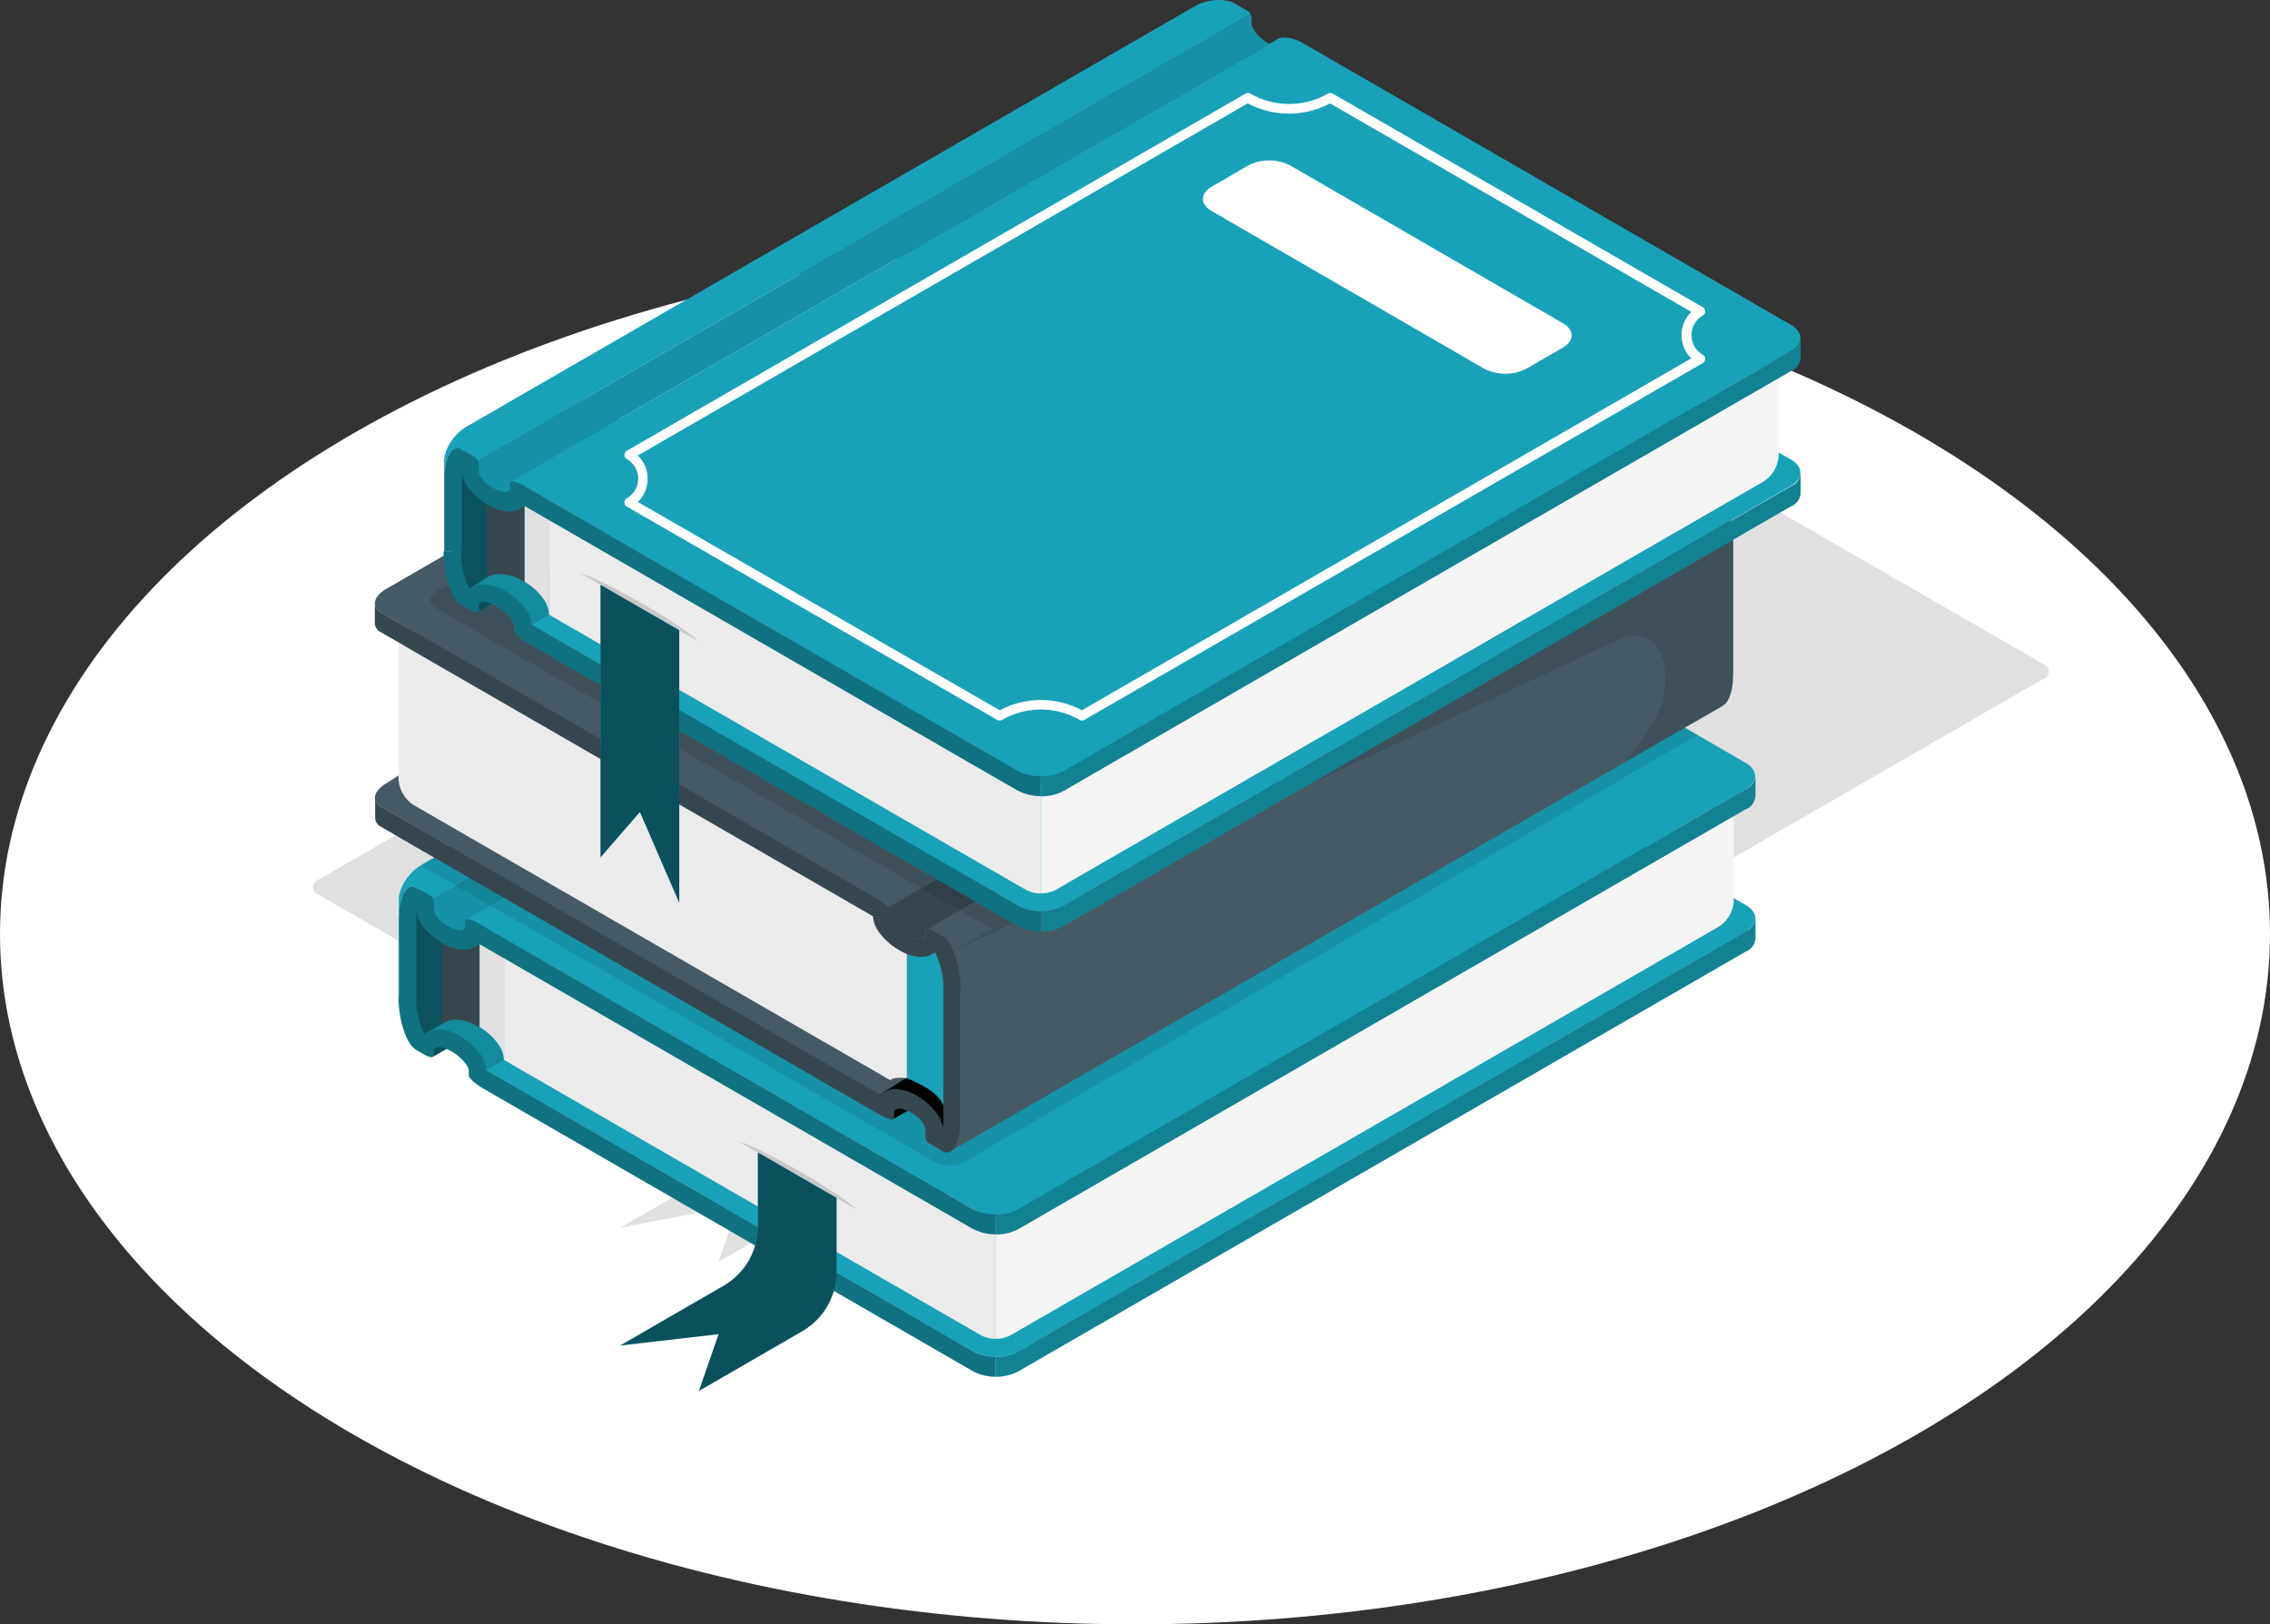 <svg xmlns="http://www.w3.org/2000/svg" width="373.826" height="267.561" viewBox="0 0 373.826 267.561"><rect x="0" y="0" width="373.826" height="267.561" fill="#333333" stroke="none"/><g transform="translate(0)"><g transform="translate(0 40.129)"><ellipse cx="186.913" cy="113.716" rx="186.913" ry="113.716" fill="#fff"/></g><g transform="translate(51.529 46.08)"><path d="M175.08,396.27l-23.84-13.76L131.8,393.73l3.24-9.35-19.43,3.74L138.28,375,65.86,333.22a1.26,1.26,0,0,1,0-2.39l171-98.36a4.6,4.6,0,0,1,4.15,0L350,295.3a1.26,1.26,0,0,1,0,2.39L179.22,396.27a4.58,4.58,0,0,1-4.14,0Z" transform="translate(-64.999 -231.975)" fill="#e0e0e0"/></g><g transform="translate(61.72)"><path d="M84.78,336.81l2.53-1.46-1.83-.82A9.385,9.385,0,0,0,84,335a7.19,7.19,0,0,0,.1,1Z" transform="translate(-75.19 -162.751)" fill="#17a2b8"/><path d="M84.78,336.81l2.53-1.46-1.83-.82A9.385,9.385,0,0,0,84,335a7.19,7.19,0,0,0,.1,1Z" transform="translate(-75.19 -162.751)" opacity="0.5"/><path d="M181.17,385.37a8.18,8.18,0,0,1-7.4,0l-83.09-48,124.37-71.81,2.91-1.68,83.08,48c2,1.18,2,3.1,0,4.27Z" transform="translate(-75.19 -162.751)" fill="#17a2b8"/><path d="M150,294.75l-29,16.68L102.24,300.6,80.42,313.21v15.72c0,1.91,2.14,4.62,2.92,4.18a21.4,21.4,0,0,1,4.17,1.48,31.491,31.491,0,0,1,6,4.45l66.57-38.43Z" transform="translate(-75.19 -162.751)" fill="#17a2b8"/><path d="M150,294.75l-29,16.68L102.24,300.6,80.42,313.21v15.72c0,1.91,2.14,4.62,2.92,4.18a21.4,21.4,0,0,1,4.17,1.48,31.491,31.491,0,0,1,6,4.45l66.57-38.43Z" transform="translate(-75.19 -162.751)" opacity="0.15"/><path d="M80.42,328.93c0,1.79,1.87,4.28,2.75,4.22h.17c.06,0,2.64-1.64,2.92-1.68l2.51-8.29s-.15-9.69,0-9.69a40.508,40.508,0,0,0-1.67-4.1l-6.68,3.86Z" transform="translate(-75.19 -162.751)" opacity="0.4"/><path d="M173.76,385.37l-5-2.91L93.53,339a4.88,4.88,0,0,0-1-2.7,11.091,11.091,0,0,0-3.29-2.89,7.52,7.52,0,0,0-3.55-1.11,3.82,3.82,0,0,0-2.34.77A13,13,0,0,1,82,326.89H79.1c0,3.93,1.3,7.87,2.89,8.78l1.44.84c.81.47,1.46.5,1.46.06v-.77c0-.85,1.29-.81,2.9.12s2.89,2.36,2.89,3.22v.76c0,.45,1.11,1.43,2.47,2.21l72.74,42,7.87,4.54h0a7.73,7.73,0,0,0,3.69.87v-3.29a7.51,7.51,0,0,1-3.69-.86Z" transform="translate(-75.19 -162.751)" fill="#17a2b8"/><path d="M173.76,385.37l-5-2.91L93.53,339a4.88,4.88,0,0,0-1-2.7,11.091,11.091,0,0,0-3.29-2.89,7.52,7.52,0,0,0-3.55-1.11,3.82,3.82,0,0,0-2.34.77A13,13,0,0,1,82,326.89H79.1c0,3.93,1.3,7.87,2.89,8.78l1.44.84c.81.47,1.46.5,1.46.06v-.77c0-.85,1.29-.81,2.9.12s2.89,2.36,2.89,3.22v.76c0,.45,1.11,1.43,2.47,2.21l72.74,42,7.87,4.54h0a7.73,7.73,0,0,0,3.69.87v-3.29a7.51,7.51,0,0,1-3.69-.86Z" transform="translate(-75.19 -162.751)" opacity="0.3"/><path d="M302.56,314v3.34a2.54,2.54,0,0,1-1.46,2.11h-.06L189,384.12l-7.86,4.54h0a7.76,7.76,0,0,1-3.69.87v-3.29a7.47,7.47,0,0,0,3.7-.88l5-2.89h0L301,316.15A2.52,2.52,0,0,0,302.56,314Z" transform="translate(-75.19 -162.751)" fill="#17a2b8"/><path d="M302.56,314v3.34a2.54,2.54,0,0,1-1.46,2.11h-.06L189,384.12l-7.86,4.54h0a7.76,7.76,0,0,1-3.69.87v-3.29a7.47,7.47,0,0,0,3.7-.88l5-2.89h0L301,316.15A2.52,2.52,0,0,0,302.56,314Z" transform="translate(-75.19 -162.751)" opacity="0.2"/><path d="M177.47,364.08v19.2a4.93,4.93,0,0,1-2.47-.59l-9.11-5.25L96.47,337.35V317.3Z" transform="translate(-75.19 -162.751)" fill="#ebebeb"/><path d="M135.1,350.77,154.54,362s-2-2.1-9.72-6.5C137.34,351.23,135.1,350.77,135.1,350.77Z" transform="translate(-75.19 -162.751)" opacity="0.15"/><path d="M299,296.33v14.79a5.47,5.47,0,0,1-2.46,4.27L189,377.44l-9.1,5.25a4.92,4.92,0,0,1-2.46.59V366.11Z" transform="translate(-75.19 -162.751)" fill="#f5f5f5"/><path d="M92.4,315v17a1.912,1.912,0,0,0-.27-.16,7.34,7.34,0,0,0-3.54-1.12,3.77,3.77,0,0,0-2.33.77v-20Z" transform="translate(-75.19 -162.751)" fill="#37474f"/><path d="M96.46,337.36a4.82,4.82,0,0,0-1-2.7,9.381,9.381,0,0,0-1-1.17l-.35-.33-.45-.39-.38-.28a7.823,7.823,0,0,0-.82-.55V315l4,2.35Z" transform="translate(-75.19 -162.751)" fill="#e0e0e0"/><path d="M215.05,242.15,90.68,314v1.66c0,.93-1.29,1.27-2.89.35s-2.9-2.08-2.9-3.68l-.16-1.58L211.45,237.6l.51-.3a1.66,1.66,0,0,1,.22.77v.77C212.18,239.73,213.46,241.21,215.05,242.15Z" transform="translate(-75.19 -162.751)" fill="#17a2b8"/><path d="M215.05,242.15,90.68,314v1.66c0,.93-1.29,1.27-2.89.35s-2.9-2.08-2.9-3.68l-.16-1.58L211.45,237.6l.51-.3a1.66,1.66,0,0,1,.22.77v.77C212.18,239.73,213.46,241.21,215.05,242.15Z" transform="translate(-75.19 -162.751)" opacity="0.1"/><path d="M173.77,361.94,92.52,315c-1-.54-2-1-2.37-.77l.53-.29,124.37-71.82,1.46-.83c.8-.47,2.55-.21,3.92.58L301,288.44c2,1.19,2,3.11,0,4.28L181.17,361.94a8.18,8.18,0,0,1-7.4,0Z" transform="translate(-75.19 -162.751)" fill="#17a2b8"/><path d="M212,237.27l-.51.3L84.73,310.72a1,1,0,0,0-.27-.34l-.43-.24-.91-.53L82,309a1.14,1.14,0,0,0-1.43.13.45.45,0,0,0-.15.13,2.4,2.4,0,0,0-.38.53,3.568,3.568,0,0,0-.33.71c-.1.26-.18.54-.26.83a9.625,9.625,0,0,0-.18,1,3.812,3.812,0,0,0-.07.59v.47c0,.35-.05.72-.05,1.11v-3.56c0-2,1.67-4.52,3.71-5.7l119.88-69.22c2.05-1.18,5-1.38,6.6-.47l1.51.88h0c.1.07.36.21.64.37a1.2,1.2,0,0,1,.51.47Z" transform="translate(-75.19 -162.751)" fill="#17a2b8"/><path d="M173.79,362h0l-5-2.91L111,325.69,92.52,315c-1.31-.77-2.38-1-2.45-.65a.09.09,0,0,0,0,.05v.84c0,.92-1.3.92-2.9,0s-2.25-2-2.27-2.91v-.91a1.33,1.33,0,0,0-.43-1.08l-.43-.24-.91-.53L82,309a1.14,1.14,0,0,0-1.43.13.45.45,0,0,0-.15.13,1.421,1.421,0,0,0-.25.34.8.8,0,0,0-.13.19,3.57,3.57,0,0,0-.33.71c-.1.26-.18.54-.26.83a9.625,9.625,0,0,0-.18,1,3.812,3.812,0,0,0-.07.59v.47c0,.35-.05.72-.05,1.11v12.48H82V313.53l.07-.72a.11.11,0,0,1,0-.07c.25,2.27,2.42,4.29,4.3,5.36a7.121,7.121,0,0,0,3.47,1.08,3.82,3.82,0,0,0,2.55-.94l.26.14.5.3,72.74,42,7.87,4.54h.05a7.72,7.72,0,0,0,3.64.84v-3.29a7.61,7.61,0,0,1-3.66-.77Z" transform="translate(-75.19 -162.751)" fill="#17a2b8"/><path d="M173.79,362h0l-5-2.91L111,325.69,92.52,315c-1.31-.77-2.38-1-2.45-.65a.09.09,0,0,0,0,.05v.84c0,.92-1.3.92-2.9,0s-2.25-2-2.27-2.91v-.91a1.33,1.33,0,0,0-.43-1.08l-.43-.24-.91-.53L82,309a1.14,1.14,0,0,0-1.43.13.45.45,0,0,0-.15.13,1.421,1.421,0,0,0-.25.34.8.8,0,0,0-.13.19,3.57,3.57,0,0,0-.33.71c-.1.26-.18.54-.26.83a9.625,9.625,0,0,0-.18,1,3.812,3.812,0,0,0-.07.59v.47c0,.35-.05.72-.05,1.11v12.48H82V313.53l.07-.72a.11.11,0,0,1,0-.07c.25,2.27,2.42,4.29,4.3,5.36a7.121,7.121,0,0,0,3.47,1.08,3.82,3.82,0,0,0,2.55-.94l.26.14.5.3,72.74,42,7.87,4.54h.05a7.72,7.72,0,0,0,3.64.84v-3.29a7.61,7.61,0,0,1-3.66-.77Z" transform="translate(-75.19 -162.751)" opacity="0.3"/><path d="M220.43,241.9c-1.37-.79-3.12-1.05-3.92-.58l-1.45.83c-1.6-.94-2.88-2.42-2.88-3.34V238a1.66,1.66,0,0,0-.22-.77,1.2,1.2,0,0,0-.45-.51h0c-.28-.16-.54-.3-.64-.37h0l-1.51-.88c-1.6-.91-4.55-.71-6.6.47L82.81,305.15l-.13.09,84.7,48.9a5.45,5.45,0,0,0,4.93,0L293,283.79Z" transform="translate(-75.19 -162.751)" opacity="0.1"/><path d="M302.56,290.54v3.35A2.56,2.56,0,0,1,301.1,296h-.06L189,360.69l-7.86,4.54h0a7.76,7.76,0,0,1-3.69.86V362.8a7.47,7.47,0,0,0,3.7-.88l5-2.89h0L301,292.72A2.51,2.51,0,0,0,302.56,290.54Z" transform="translate(-75.19 -162.751)" fill="#17a2b8"/><path d="M302.56,290.54v3.35A2.56,2.56,0,0,1,301.1,296h-.06L189,360.69l-7.86,4.54h0a7.76,7.76,0,0,1-3.69.86V362.8a7.47,7.47,0,0,0,3.7-.88l5-2.89h0L301,292.72A2.51,2.51,0,0,0,302.56,290.54Z" transform="translate(-75.19 -162.751)" opacity="0.2"/><path d="M160.6,347.08l3.21-1.85a5.21,5.21,0,0,0-2.69-.19C160.27,345.44,160.6,347.08,160.6,347.08Z" transform="translate(-75.19 -162.751)"/><path d="M158.4,345.06a3.87,3.87,0,0,1,5.71,0c3.12,2.86,3.28,5.7,4.57,5.65S170,327.85,170,327.85l-12.29,11.43Z" transform="translate(-75.19 -162.751)"/><path d="M287.19,262.08l.2-.11-2-1.14-84.81-49L77,291.84c-2,1.18-2.41,2.88-.81,3.8l2.89,1.66,79.28,45.79.56-.4Z" transform="translate(-75.19 -162.751)" fill="#455a64"/><path d="M169,317.05l-6.14-1.27v24.59c3.7,1.57,6.06,3.05,6.45,6.15Z" transform="translate(-75.19 -162.751)" fill="#17a2b8"/><path d="M160.1,340.69,81.57,295.35a5.47,5.47,0,0,1-2.47-4.28V266.84L158.4,313s.94,3.43,3.75,4.51.67,2.17.67,2.17v20.67C160.39,340.08,160.1,340.69,160.1,340.69Z" transform="translate(-75.19 -162.751)" fill="#ebebeb"/><path d="M167.35,316.21c-.82-.47-1.46-.5-1.46-.06v.77c0,.85-1.29.81-2.9-.12s-2.91-2.36-2.91-3.21v-.77c0-.45-1.09-1.43-2.45-2.21L285.41,237.4l2,1.14a1.88,1.88,0,0,1,.48,1.06v.77c0,.86,1.3,2.29,2.9,3.22s2.9,1,2.9.11v-.76c0-.45.64-.42,1.45.05Z" transform="translate(-75.19 -162.751)" fill="#37474f"/><path d="M287.19,238.66l.2-.12-2-1.14-84.81-49L77,259.8c-2,1.18-2.41,2.88-.81,3.8l2.89,1.67L158.4,313Z" transform="translate(-75.19 -162.751)" fill="#455a64"/><path d="M293.7,242.19,166,315.9l4.47,3.5,127.26-73.48a4.89,4.89,0,0,0-1.7-2.37Z" transform="translate(-75.19 -162.751)" fill="#455a64"/><path d="M297.25,278.93a1.191,1.191,0,0,0,.23-.16.45.45,0,0,0,.15-.13,1.421,1.421,0,0,0,.25-.34.8.8,0,0,0,.13-.19,3.569,3.569,0,0,0,.33-.71c.1-.26.18-.54.26-.83a9.622,9.622,0,0,0,.18-1,3.808,3.808,0,0,0,.07-.59v-.47c0-.35.05-.72.05-1.11V252.35a17.35,17.35,0,0,0-1.19-6.43L170.49,319.4l-.54,33L297.21,279Z" transform="translate(-75.19 -162.751)" fill="#455a64"/><path d="M170.49,319.4h0s100.23-46.91,109.35-51.21c6-2.84,9,3.12,7.55,9.29-1.25,5.39-6.56,10.94-6.56,10.94h0L297.21,279h0a1.191,1.191,0,0,0,.23-.16.449.449,0,0,0,.15-.13,1.421,1.421,0,0,0,.25-.34.8.8,0,0,0,.13-.19,3.571,3.571,0,0,0,.33-.71c.1-.26.18-.54.26-.83a9.622,9.622,0,0,0,.18-1,3.811,3.811,0,0,0,.07-.59c0-.15,0-.3,0-.47,0-.35.05-.72.05-1.11V252.35a17.35,17.35,0,0,0-1.19-6.43Z" transform="translate(-75.19 -162.751)" opacity="0.1"/><path d="M171.67,325.83h-2.85a13,13,0,0,0-1.38-6.22,3.82,3.82,0,0,1-2.34.77,7.44,7.44,0,0,1-3.54-1.11,10.85,10.85,0,0,1-3.29-2.89,2.847,2.847,0,0,1-.17-.26,4.65,4.65,0,0,1-.86-2.44L82,270.26l-2.55-1.49-3.26-1.88a1.72,1.72,0,0,1-1-1.46v-3.34a1.76,1.76,0,0,0,1,1.51h0l8.64,5,72.74,42c1.35.78,2.46,1.76,2.46,2.2v.77a2.34,2.34,0,0,0,.67,1.36,8,8,0,0,0,2.3,1.87c1.61.93,2.91,1,2.91.12v-.77c0-.44.64-.42,1.45.05l1.44.84C170.37,318,171.67,321.9,171.67,325.83Z" transform="translate(-75.19 -162.751)" fill="#37474f"/><path d="M168.82,325.83v21.98l-.07.71a.17.17,0,0,1,0,.07c-.26-2.26-2.42-4.28-4.3-5.35a7.161,7.161,0,0,0-3.48-1.09,3.84,3.84,0,0,0-2.55.94l-.26-.14-.49-.3-72.74-42-4.18-2.41c-.38-.22-.8-.45-1.19-.69l-3.52-2a1.67,1.67,0,0,1-.79-1.37v3.33a1.63,1.63,0,0,0,.73,1.29h0c.41.25.85.49,1.3.76l.81.47,1.39.81c.32.19.6.36.87.5l.61.36,1.07.62,57.79,33.35,18.44,10.65c1.31.77,2.38,1,2.45.64v-.88c0-.93,1.29-.93,2.89,0s2.25,2,2.28,2.9v.91a1.35,1.35,0,0,0,.42,1.09l.43.24c.26.14.57.33.91.53l1.13.65a1.16,1.16,0,0,0,1.44-.13.529.529,0,0,0,.14-.12,1.87,1.87,0,0,0,.26-.35h0a1,1,0,0,0,.12-.17,3.529,3.529,0,0,0,.33-.71,7.29,7.29,0,0,0,.26-.83c.07-.31.13-.63.18-1a2.71,2.71,0,0,0,.07-.58c0-.16,0-.3,0-.47V325.83Z" transform="translate(-75.19 -162.751)" fill="#37474f"/><path d="M297.75,245.91,176.8,315.75,85.37,263c-1.37-.78-1.37-2.06,0-2.85L205.06,191l80.34,46.4h0l2,1.15a1.87,1.87,0,0,1,.48,1v.77c0,.86,1.3,2.3,2.89,3.22a1.582,1.582,0,0,0,.26.13l2.66-1.54,1.27.73.17.08h0l.94.54a5,5,0,0,1,1.68,2.43Z" transform="translate(-75.19 -162.751)" opacity="0.1"/><path d="M92.18,263.49l3.64-1.94-3.32-.8a2.52,2.52,0,0,0-.32,2.74Z" transform="translate(-75.19 -162.751)" fill="#17a2b8"/><path d="M92.18,263.49l3.64-1.94-3.32-.8a2.52,2.52,0,0,0-.32,2.74Z" transform="translate(-75.19 -162.751)" opacity="0.5"/><path d="M188.58,312a8.18,8.18,0,0,1-7.4,0L98.1,264l124.37-70.65,2.91-1.68,83.08,46.81c2,1.18,2,3.1,0,4.27Z" transform="translate(-75.19 -162.751)" fill="#17a2b8"/><path d="M157.39,222.59l-29,16.68-18.75-10.83L87.84,241v14.6c0,1.91,2.14,4.62,2.91,4.18a21.4,21.4,0,0,1,4.17,1.48,31.33,31.33,0,0,1,6,4.45l66.57-37.27Z" transform="translate(-75.19 -162.751)" fill="#17a2b8"/><path d="M157.39,222.59l-29,16.68-18.75-10.83L87.84,241v14.6c0,1.91,2.14,4.62,2.91,4.18a21.4,21.4,0,0,1,4.17,1.48,31.33,31.33,0,0,1,6,4.45l66.57-37.27Z" transform="translate(-75.19 -162.751)" opacity="0.15"/><path d="M99.81,242.79V258.6a2.56,2.56,0,0,0-.25-.16A7.52,7.52,0,0,0,96,257.33a3.68,3.68,0,0,0-2.34.55V239.25Z" transform="translate(-75.19 -162.751)" fill="#37474f"/><path d="M103.89,264a5,5,0,0,0-1-2.7,9.29,9.29,0,0,0-1-1.17l-.35-.33-.46-.39-.38-.28a9.783,9.783,0,0,0-.82-.55V242.87l4.06,2.35v-.08Z" transform="translate(-75.19 -162.751)" fill="#e0e0e0"/><path d="M87.84,255.6c0,1.91,2.14,4.62,2.91,4.18h0l2.91-1.9v-12l-2.92-5-1.59-.56-1.32.76Z" transform="translate(-75.19 -162.751)" opacity="0.4"/><path d="M184.88,291.91v18a4.92,4.92,0,0,1-2.46-.58l-9.12-5.26L103.88,264V245.14Z" transform="translate(-75.19 -162.751)" fill="#ebebeb"/><path d="M109.13,257.22l19.43,11.22s-2-2.1-9.71-6.49C111.36,257.68,109.13,257.22,109.13,257.22Z" transform="translate(-75.19 -162.751)" opacity="0.15"/><path d="M306.38,224.17v13.62a5.45,5.45,0,0,1-2.47,4.27l-107.46,62-9.1,5.26a4.93,4.93,0,0,1-2.47.58V294Z" transform="translate(-75.19 -162.751)" fill="#f5f5f5"/><path d="M222.47,170,98.1,241.8v1.67c0,.93-1.3,1.27-2.89.34s-2.91-2.08-2.91-3.67l-.15-1.58L218.87,165.4l.51-.3a1.71,1.71,0,0,1,.21.77v.77C219.59,167.57,220.88,169.05,222.47,170Z" transform="translate(-75.19 -162.751)" fill="#17a2b8"/><path d="M222.47,170,98.1,241.8v1.67c0,.93-1.3,1.27-2.89.34s-2.91-2.08-2.91-3.67l-.15-1.58L218.87,165.4l.51-.3a1.71,1.71,0,0,1,.21.77v.77C219.59,167.57,220.88,169.05,222.47,170Z" transform="translate(-75.19 -162.751)" opacity="0.1"/><path d="M181.18,289.77l-81.24-46.9c-1-.54-2-1-2.37-.77l.53-.3L222.47,170l1.45-.84c.81-.46,2.56-.2,3.92.58l80.62,46.55c2,1.18,2,3.1,0,4.27L188.58,289.77a8.18,8.18,0,0,1-7.4,0Z" transform="translate(-75.19 -162.751)" fill="#17a2b8"/><path d="M225.94,190l44.92,26c1.9,1.1,1.9,2.89,0,4l-6.05,3.49a7.65,7.65,0,0,1-6.91,0L213,197.51c-1.91-1.1-1.91-2.89,0-4l6-3.49a7.63,7.63,0,0,1,6.94-.02Z" transform="translate(-75.19 -162.751)" fill="#fff"/><path d="M178.11,281.44a.79.79,0,0,1-.4-.1l-61-35.13a.8.8,0,0,1,0-1.39,3.73,3.73,0,0,0,0-6.45.78.78,0,0,1-.4-.69.79.79,0,0,1,.4-.69l101.88-58.82a.81.81,0,0,1,.8,0,12.78,12.78,0,0,0,12.76,0,.81.81,0,0,1,.8,0l60.93,35.18a.82.82,0,0,1,.4.69.8.8,0,0,1-.4.69,3.73,3.73,0,0,0,0,6.45.8.8,0,0,1,.4.69.82.82,0,0,1-.4.69L192.05,281.33a.81.81,0,0,1-.8,0,12.77,12.77,0,0,0-12.74,0,.82.82,0,0,1-.4.11Zm-59.6-36,59.61,34.31a14.38,14.38,0,0,1,13.52,0L292,221.78a5.33,5.33,0,0,1,0-7.65l-59.5-34.35a14.44,14.44,0,0,1-13.55,0l-100.44,58a5.33,5.33,0,0,1,0,7.65Z" transform="translate(-75.19 -162.751)" fill="#fff"/><path d="M219.38,165.1l-.51.3L92.15,238.56a1,1,0,0,0-.28-.35l-.42-.24-.91-.53c-.35-.19-.73-.42-1.13-.65a1.16,1.16,0,0,0-1.44.13.43.43,0,0,0-.14.13,2.33,2.33,0,0,0-.38.52,3.38,3.38,0,0,0-.33.72,6.558,6.558,0,0,0-.26.82c-.07.31-.13.63-.18,1a2.792,2.792,0,0,0-.07.58v-1.98c0-2,1.67-4.51,3.7-5.69L210.2,163.79c2-1.18,5-1.38,6.59-.47l1.51.89h.06c.1.07.36.21.64.37h0A1.21,1.21,0,0,1,219.38,165.1Z" transform="translate(-75.19 -162.751)" fill="#17a2b8"/><path d="M181.18,312l-5-2.91L101,265.7a4.87,4.87,0,0,0-1-2.69,10.85,10.85,0,0,0-3.29-2.89A7.48,7.48,0,0,0,93.09,259a3.8,3.8,0,0,0-2.34.77,13,13,0,0,1-1.38-6.22H86.52c0,3.93,1.3,7.87,2.89,8.78l1.44.84c.81.47,1.45.5,1.45.06v-.77c0-.85,1.3-.81,2.91.12S98.1,265,98.1,265.8v.77c0,.45,1.11,1.43,2.46,2.21l72.74,42,7.88,4.55h0a7.761,7.761,0,0,0,3.69.87v-3.29a7.47,7.47,0,0,1-3.69-.91Z" transform="translate(-75.19 -162.751)" fill="#17a2b8"/><path d="M181.18,312l-5-2.91L101,265.7a4.87,4.87,0,0,0-1-2.69,10.85,10.85,0,0,0-3.29-2.89A7.48,7.48,0,0,0,93.09,259a3.8,3.8,0,0,0-2.34.77,13,13,0,0,1-1.38-6.22H86.52c0,3.93,1.3,7.87,2.89,8.78l1.44.84c.81.47,1.45.5,1.45.06v-.77c0-.85,1.3-.81,2.91.12S98.1,265,98.1,265.8v.77c0,.45,1.11,1.43,2.46,2.21l72.74,42,7.88,4.55h0a7.761,7.761,0,0,0,3.69.87v-3.29a7.47,7.47,0,0,1-3.69-.91Z" transform="translate(-75.19 -162.751)" opacity="0.3"/><path d="M181.21,289.79h0l-5-2.9-57.79-33.34L99.94,242.87c-1.31-.77-2.38-1-2.45-.64v.84c0,.93-1.29.93-2.89,0s-2.25-2-2.28-2.9v-.91a1.32,1.32,0,0,0-.43-1.09l-.42-.24c-.26-.14-.57-.33-.91-.53s-.73-.42-1.13-.65a1.16,1.16,0,0,0-1.44.13.43.43,0,0,0-.14.13,1.46,1.46,0,0,0-.26.34.809.809,0,0,0-.12.18,3.38,3.38,0,0,0-.33.72,6.553,6.553,0,0,0-.26.82c-.07.31-.13.63-.18,1a2.79,2.79,0,0,0-.07.58v12.9h2.85V241.36l.07-.71a.17.17,0,0,1,0-.07c.26,2.26,2.42,4.29,4.3,5.35A7.16,7.16,0,0,0,97.26,247a3.84,3.84,0,0,0,2.55-.94l.25.14.5.3,72.74,42,7.88,4.54h.06a7.77,7.77,0,0,0,3.63.84v-3.29a7.65,7.65,0,0,1-3.66-.8Z" transform="translate(-75.19 -162.751)" fill="#17a2b8"/><path d="M181.21,289.79h0l-5-2.9-57.79-33.34L99.94,242.87c-1.31-.77-2.38-1-2.45-.64v.84c0,.93-1.29.93-2.89,0s-2.25-2-2.28-2.9v-.91a1.32,1.32,0,0,0-.43-1.09l-.42-.24c-.26-.14-.57-.33-.91-.53s-.73-.42-1.13-.65a1.16,1.16,0,0,0-1.44.13.43.43,0,0,0-.14.13,1.46,1.46,0,0,0-.26.34.809.809,0,0,0-.12.18,3.38,3.38,0,0,0-.33.72,6.553,6.553,0,0,0-.26.82c-.07.31-.13.63-.18,1a2.79,2.79,0,0,0-.07.58v12.9h2.85V241.36l.07-.71a.17.17,0,0,1,0-.07c.26,2.26,2.42,4.29,4.3,5.35A7.16,7.16,0,0,0,97.26,247a3.84,3.84,0,0,0,2.55-.94l.25.14.5.3,72.74,42,7.88,4.54h.06a7.77,7.77,0,0,0,3.63.84v-3.29a7.65,7.65,0,0,1-3.66-.8Z" transform="translate(-75.19 -162.751)" opacity="0.3"/><path d="M310,218.38v3.34a2.54,2.54,0,0,1-1.47,2.11h-.05l-112,64.66-7.86,4.55h0a7.73,7.73,0,0,1-3.69.87v-3.29a7.509,7.509,0,0,0,3.71-.88l5-2.89h0L308.5,220.51A2.53,2.53,0,0,0,310,218.38Z" transform="translate(-75.19 -162.751)" fill="#17a2b8"/><path d="M310,218.38v3.34a2.54,2.54,0,0,1-1.47,2.11h-.05l-112,64.66-7.86,4.55h0a7.73,7.73,0,0,1-3.69.87v-3.29a7.509,7.509,0,0,0,3.71-.88l5-2.89h0L308.5,220.51A2.53,2.53,0,0,0,310,218.38Z" transform="translate(-75.19 -162.751)" opacity="0.2"/><path d="M310,240.64V244a2.54,2.54,0,0,1-1.47,2.11h-.05l-112,64.66-7.86,4.55h0a7.73,7.73,0,0,1-3.69.87V312.9a7.51,7.51,0,0,0,3.71-.88l5-2.89h0L308.5,242.8A2.54,2.54,0,0,0,310,240.64Z" transform="translate(-75.19 -162.751)" fill="#17a2b8"/><path d="M310,240.64V244a2.54,2.54,0,0,1-1.47,2.11h-.05l-112,64.66-7.86,4.55h0a7.73,7.73,0,0,1-3.69.87V312.9a7.51,7.51,0,0,0,3.71-.88l5-2.89h0L308.5,242.8A2.54,2.54,0,0,0,310,240.64Z" transform="translate(-75.19 -162.751)" opacity="0.2"/><path d="M112.37,259.09v44.88l6.48-7.48,6.48,14.96V266.57Z" transform="translate(-75.19 -162.751)" fill="#17a2b8"/><path d="M112.37,259.09v44.88l6.48-7.48,6.48,14.96V266.57Z" transform="translate(-75.19 -162.751)" opacity="0.5"/><path d="M138.28,352.59v12.18a11.29,11.29,0,0,1-5.65,9.78l-17,9.83,16.19-1.87-3.24,9.35,17-9.83a11.31,11.31,0,0,0,5.65-9.78V360.07Z" transform="translate(-75.19 -162.751)" fill="#17a2b8"/><path d="M138.28,352.59v12.18a11.29,11.29,0,0,1-5.65,9.78l-17,9.83,16.19-1.87-3.24,9.35,17-9.83a11.31,11.31,0,0,0,5.65-9.78V360.07Z" transform="translate(-75.19 -162.751)" opacity="0.5"/></g></g></svg>